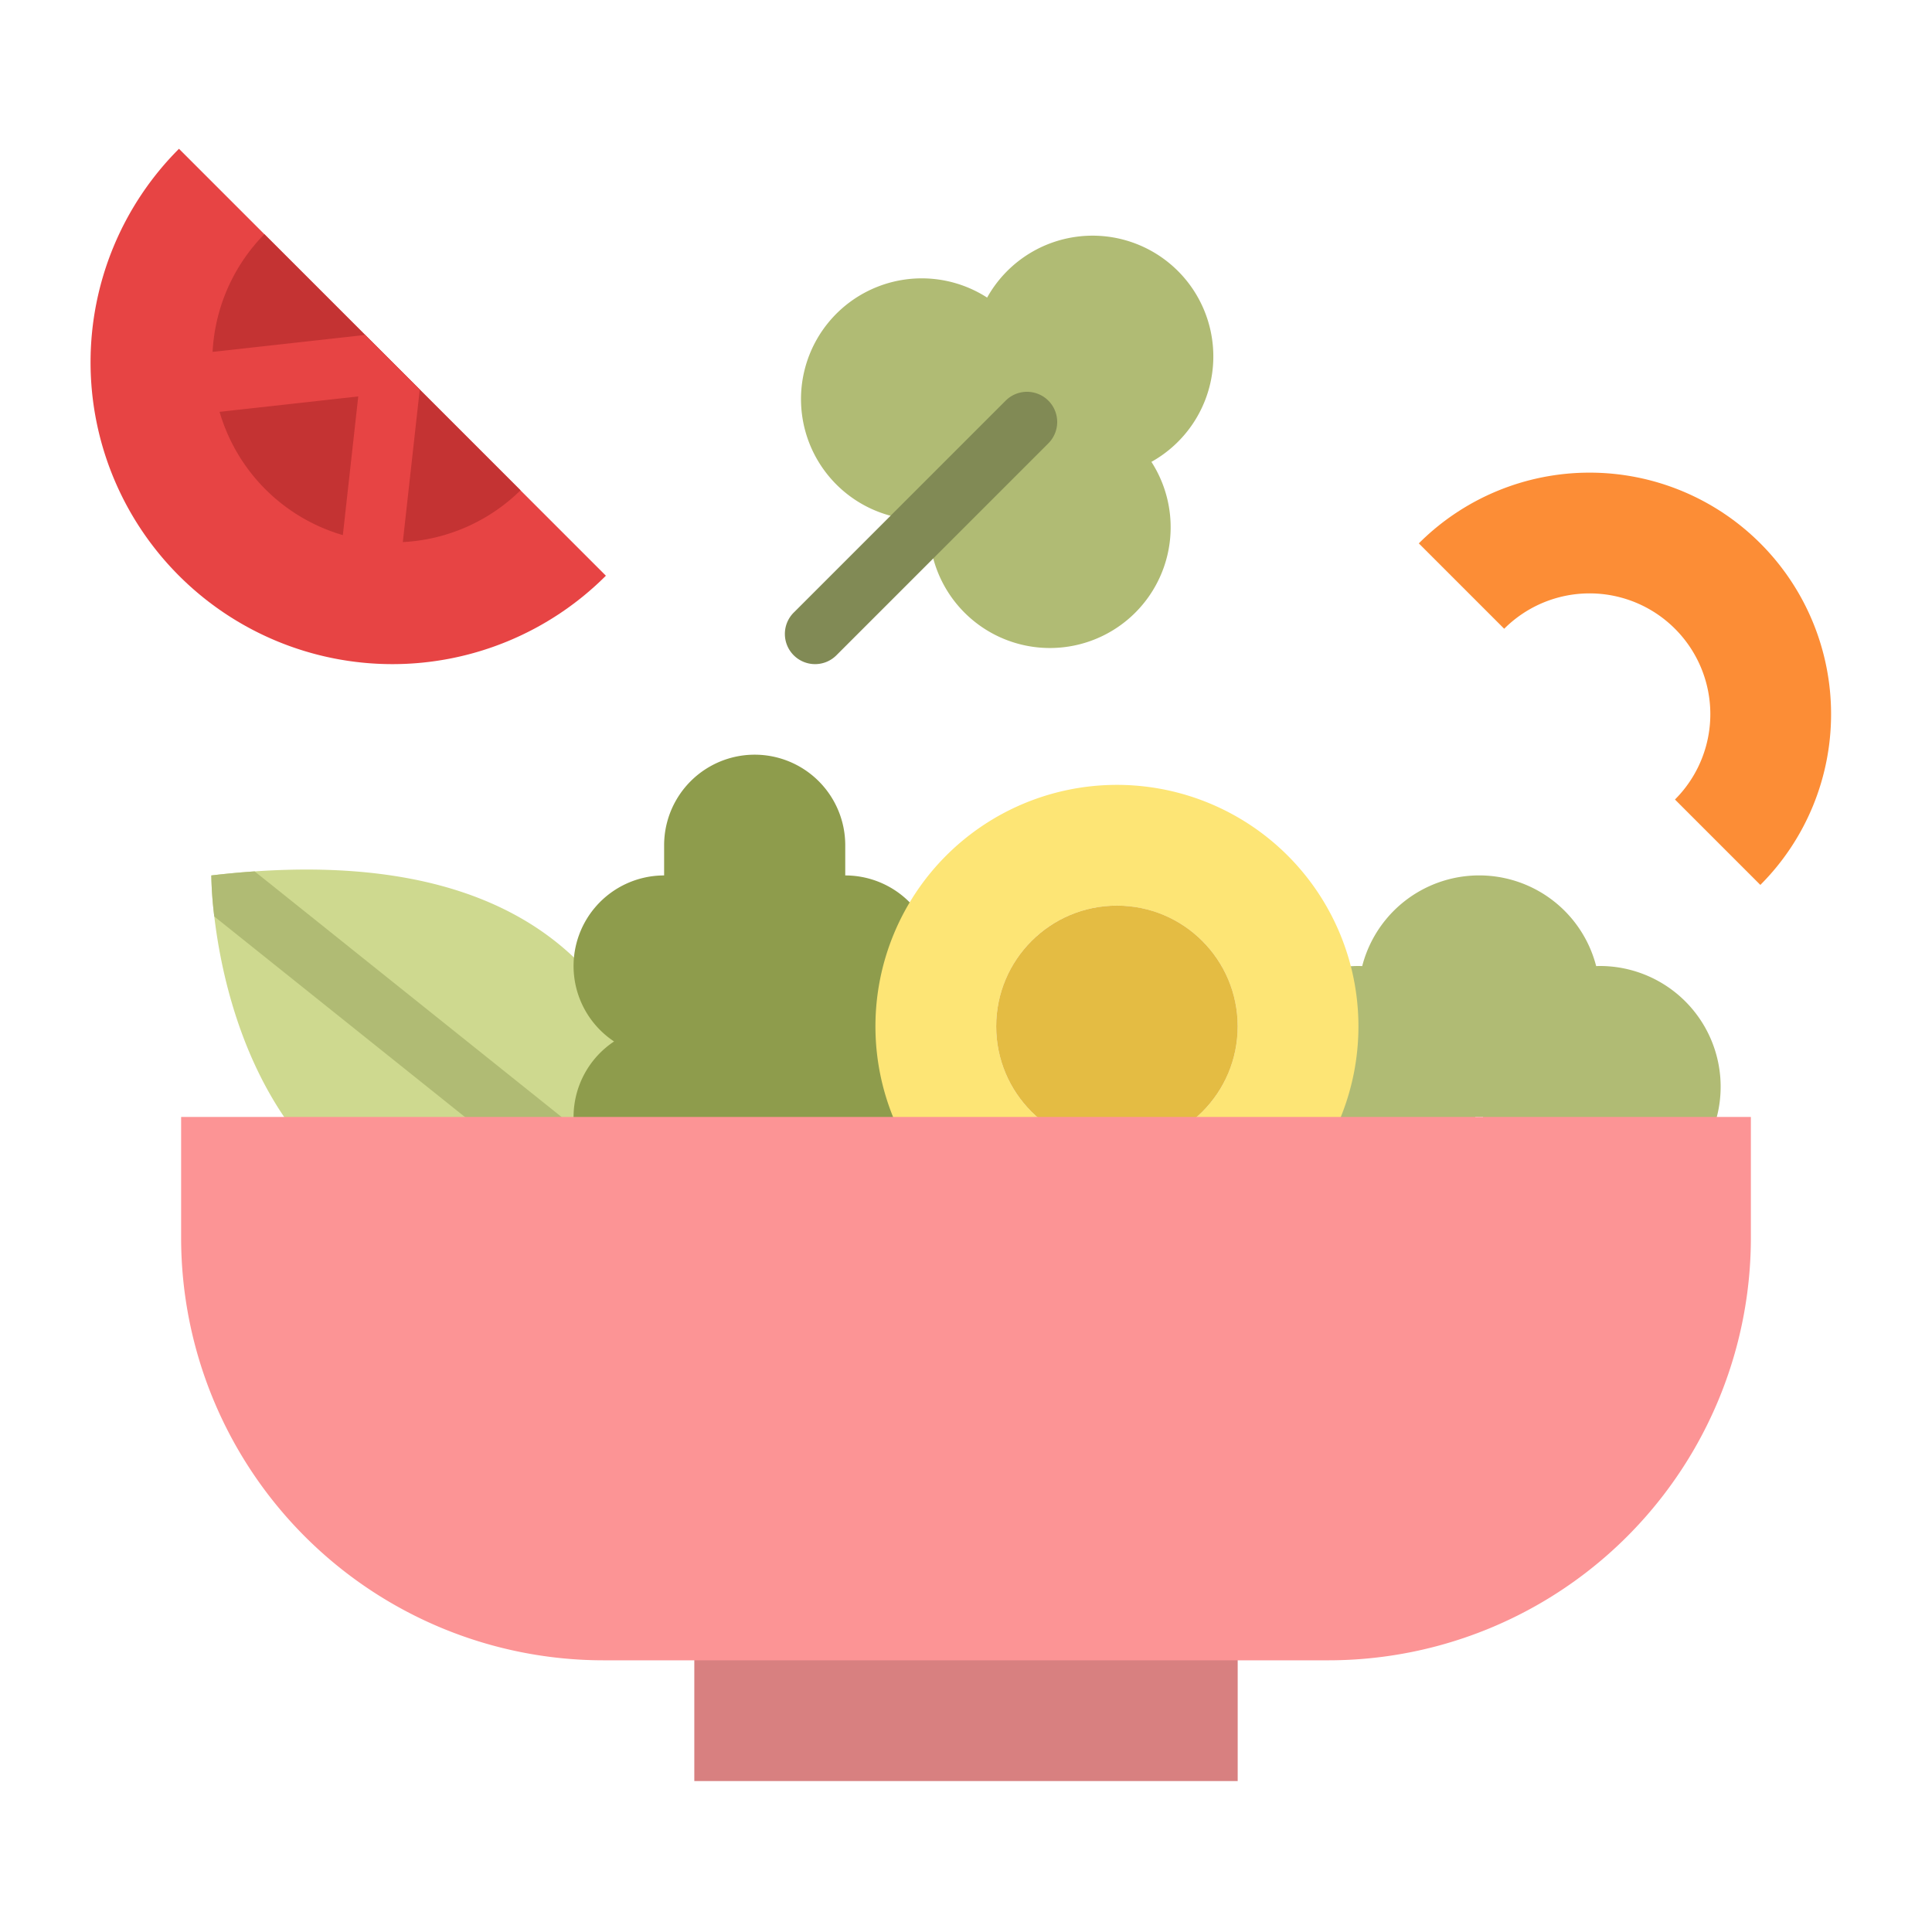 <svg id="Flat" height="512" viewBox="0 0 512 512" width="512" xmlns="http://www.w3.org/2000/svg"><path d="m176.57 318.21a78.677 78.677 0 0 1 -.57 9.79q-5.46 1.1-10.58 1.79c-88.3 12.14-105.34-58.99-108.63-86.91a102.664 102.664 0 0 1 -.79-10.88q5.925-.7 11.48-1.07c100.29-6.91 109.28 61.3 109.09 87.28z" fill="#ced98f"/><path d="m160.569 152.569a80 80 0 0 1 -113.138-113.138z" fill="#e74444"/><path d="m137.94 129.94a48 48 0 0 1 -67.88-67.88z" fill="#c43333"/><path d="m182.25 333a8.014 8.014 0 0 1 -11.25 1.25l-5.58-4.46-108.63-86.91a102.664 102.664 0 0 1 -.79-10.88q5.925-.7 11.48-1.07l109.09 87.28 4.43 3.54a8.007 8.007 0 0 1 1.25 11.25z" fill="#b0bb74"/><path d="m424 256c-.336 0-.669.015-1 .025a32.01 32.01 0 0 0 -62 0c-.333-.01-.666-.025-1-.025a32 32 0 1 0 31 39.975c.333.01.666.025 1 .025s.669-.015 1-.025a32 32 0 1 0 31-39.975z" fill="#b0bb74"/><path d="m184 424h144v48h-144z" fill="#d88080"/><path d="m398.627 166.627a32 32 0 0 1 45.255 45.255l22.628 22.628a64 64 0 0 0 -90.51-90.51z" fill="#fc8d36"/><path d="m111.24 103.24-4.52 40.68a47.813 47.813 0 0 1 -15.9-1.76l4.12-37.1-37.1 4.12a47.813 47.813 0 0 1 -1.76-15.9l40.68-4.52z" fill="#e74444"/><path d="m305.136 122.4a32 32 0 1 0 -43.536-43.536 32 32 0 1 0 -15.3 58.84 32 32 0 1 0 58.84-15.3z" fill="#b0bb74"/><path d="m216 176a8 8 0 0 1 -5.657-13.657l56.167-56.167a8 8 0 1 1 11.314 11.314l-56.167 56.167a7.974 7.974 0 0 1 -5.657 2.343z" fill="#818a55"/><path d="m237.265 276a24 24 0 0 0 -13.265-44v-8a24 24 0 0 0 -48 0v8a24 24 0 0 0 -13.265 44 24 24 0 0 0 13.265 44v24h48v-24a24 24 0 0 0 13.265-44z" fill="#8e9c4c"/><path d="m296 208a64 64 0 1 0 64 64 64 64 0 0 0 -64-64zm0 96a32 32 0 1 1 32-32 32 32 0 0 1 -32 32z" fill="#fde575"/><circle cx="296" cy="272" fill="#e4bc43" r="32"/><path d="m48 296h416a0 0 0 0 1 0 0v32a112 112 0 0 1 -112 112h-192a112 112 0 0 1 -112-112v-32a0 0 0 0 1 0 0z" fill="#fc9495"/></svg>